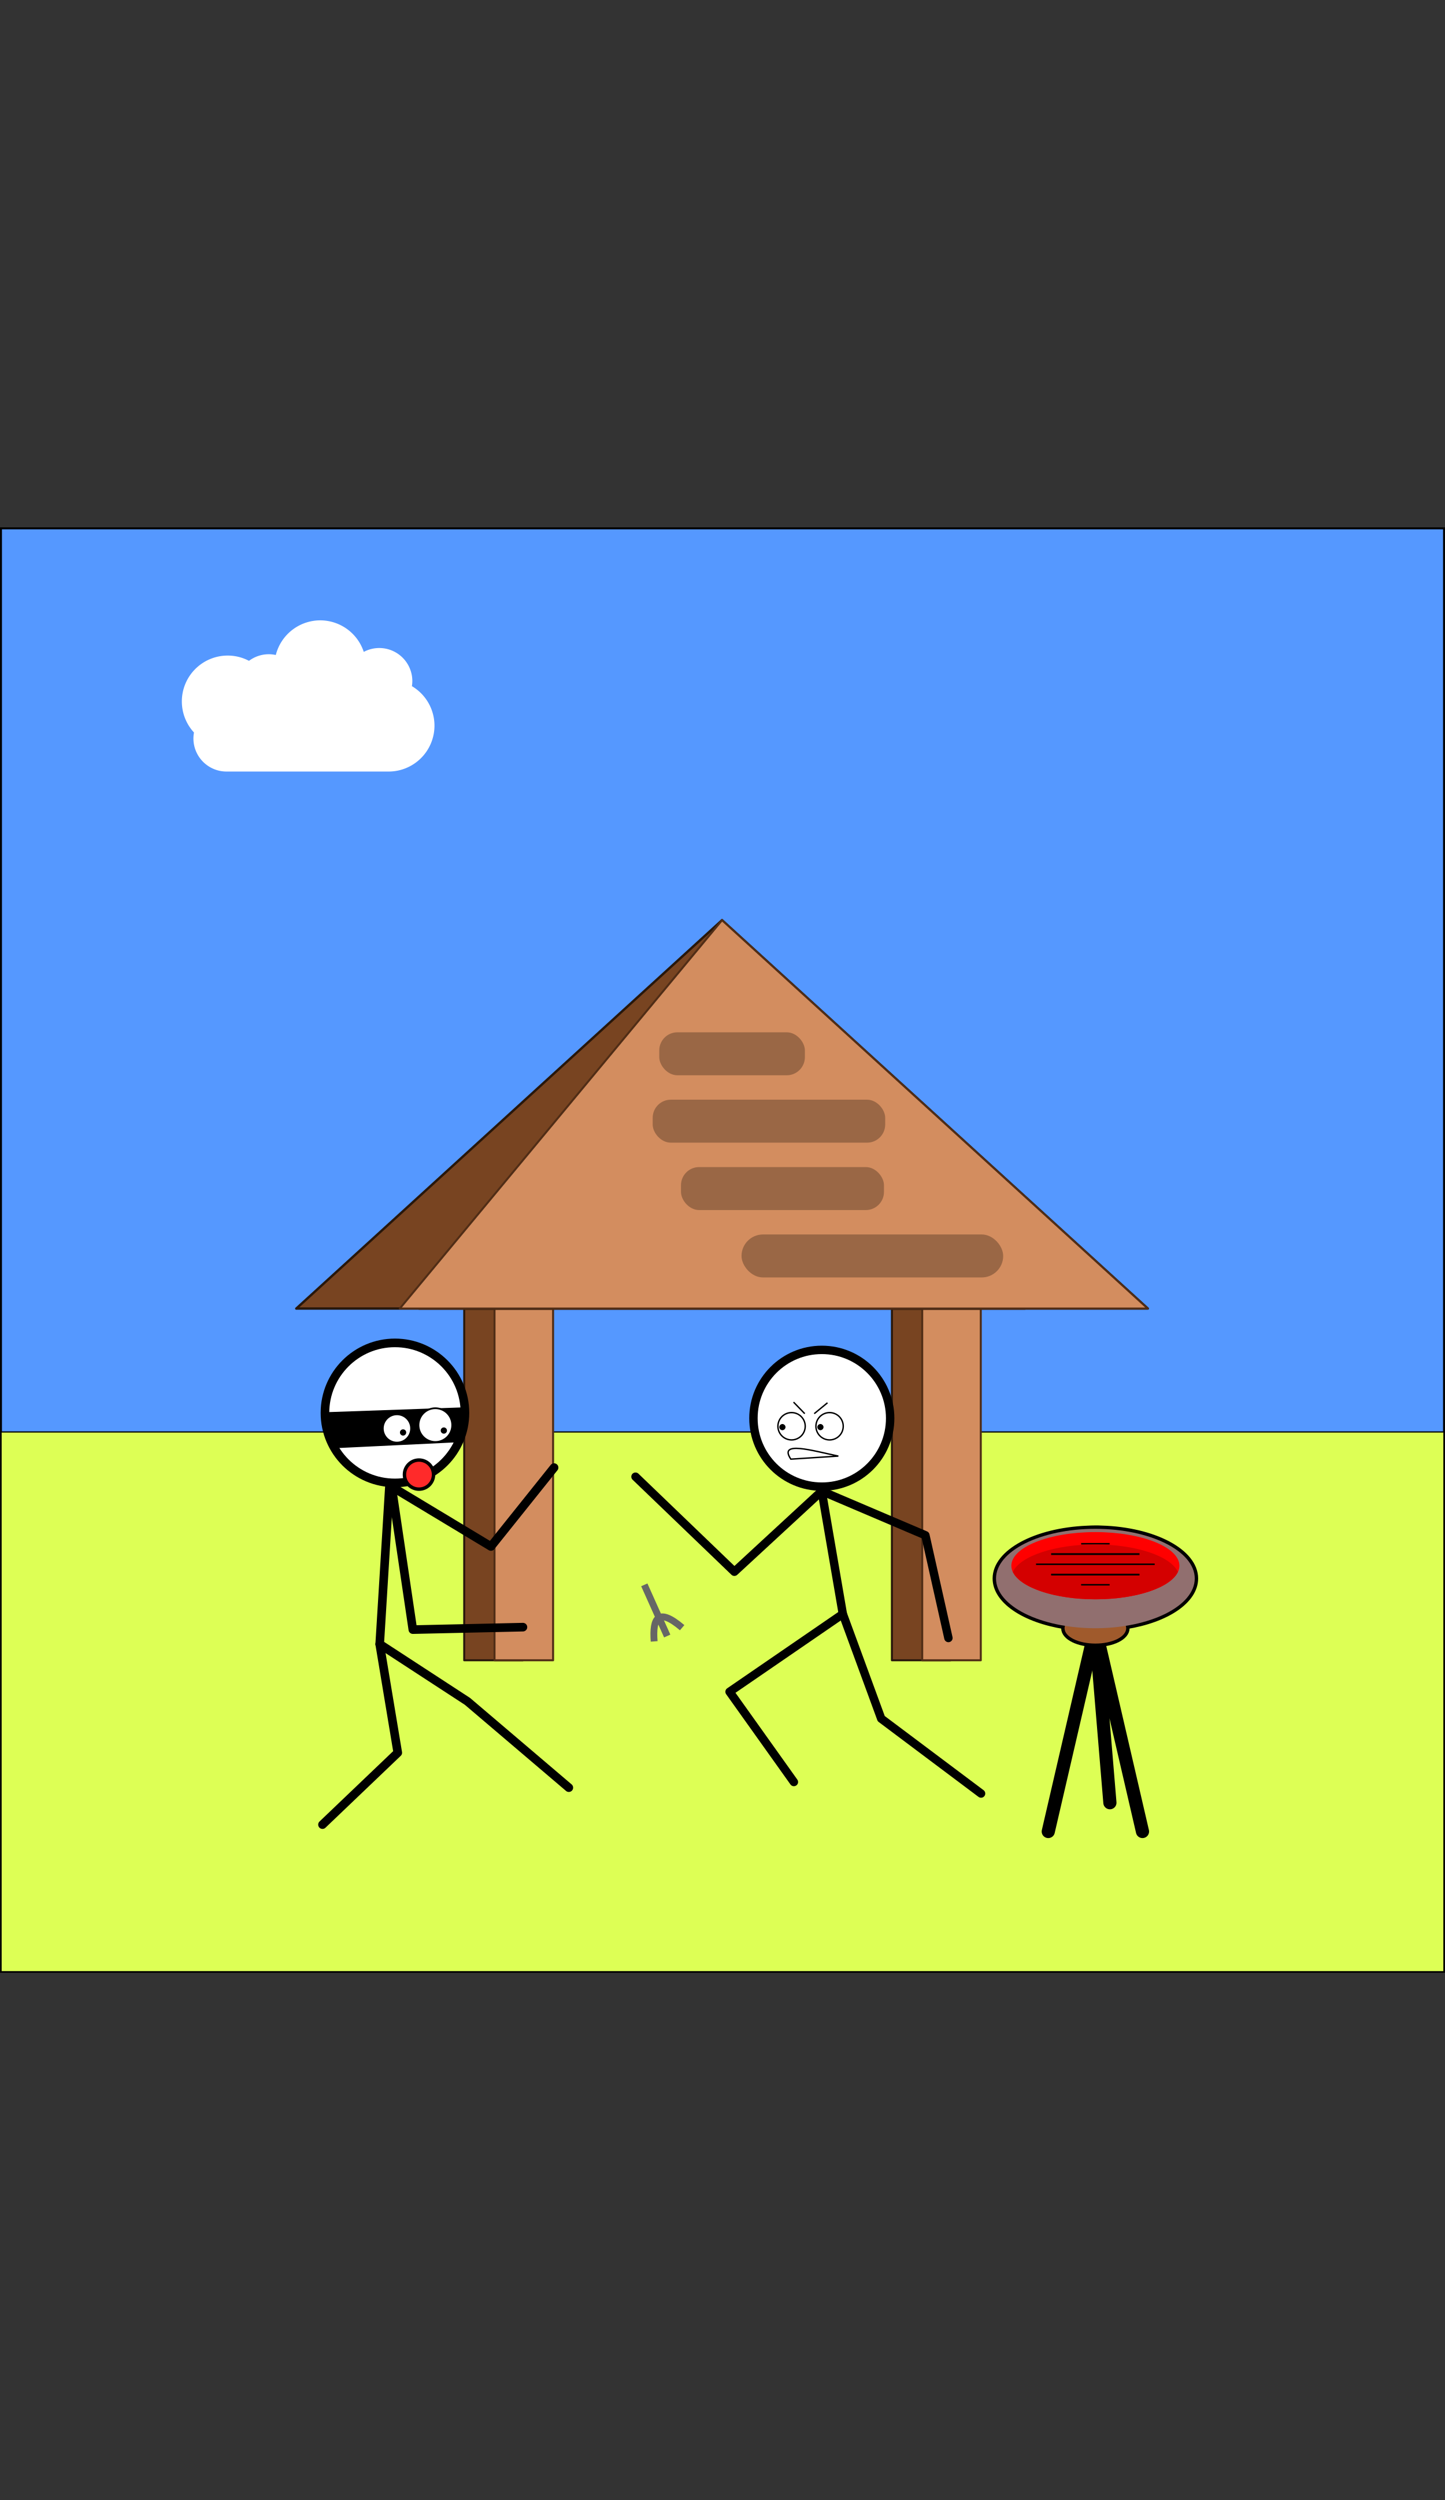 <?xml version="1.0" encoding="UTF-8" standalone="no"?>
<!-- Created with Inkscape (http://www.inkscape.org/) -->

<svg
   xmlns:dc="http://purl.org/dc/elements/1.1/"
   xmlns:cc="http://creativecommons.org/ns#"
   xmlns:rdf="http://www.w3.org/1999/02/22-rdf-syntax-ns#"
   xmlns:svg="http://www.w3.org/2000/svg"
   xmlns="http://www.w3.org/2000/svg"
   xmlns:sodipodi="http://sodipodi.sourceforge.net/DTD/sodipodi-0.dtd"
   xmlns:inkscape="http://www.inkscape.org/namespaces/inkscape"
   width="740"
   height="1280"
   version="1.1"
   viewBox="0 0 740 1280"
   xml:space="preserve"
   id="svg18"
   sodipodi:docname="level12lose.svg"
   inkscape:version="0.92.5 (2060ec1f9f, 2020-04-08)"><rect x="0" y="0" width="740" height="1280" fill="#333333" stroke="none"/><defs
     id="defs22" /><sodipodi:namedview
     pagecolor="#ffffff"
     bordercolor="#666666"
     borderopacity="1"
     objecttolerance="10"
     gridtolerance="10"
     guidetolerance="10"
     inkscape:pageopacity="0"
     inkscape:pageshadow="2"
     inkscape:window-width="1920"
     inkscape:window-height="986"
     id="namedview20"
     showgrid="false"
     inkscape:zoom="1.4142136"
     inkscape:cx="401.78547"
     inkscape:cy="464.12457"
     inkscape:window-x="1909"
     inkscape:window-y="49"
     inkscape:window-maximized="1"
     inkscape:current-layer="svg18"
     inkscape:snap-bbox="true"
     inkscape:bbox-paths="true"
     inkscape:snap-bbox-edge-midpoints="true"
     inkscape:bbox-nodes="true"
     inkscape:snap-bbox-midpoints="true"
     inkscape:object-paths="true"
     inkscape:snap-intersection-paths="true"
     inkscape:snap-smooth-nodes="true"
     inkscape:snap-midpoints="true"
     inkscape:snap-object-midpoints="true"
     inkscape:snap-center="true"
     inkscape:snap-text-baseline="true"
     inkscape:snap-page="true"
     inkscape:snap-global="false" /><rect
     style="opacity:1;vector-effect:none;fill:#5598ff;fill-opacity:1;stroke:#000000;stroke-width:1;stroke-linecap:round;stroke-linejoin:miter;stroke-miterlimit:4;stroke-dasharray:none;stroke-dashoffset:0;stroke-opacity:1;paint-order:normal"
     id="rect821"
     width="739"
     height="739"
     x="0.5"
     y="270.5" /><rect
     y="733.102"
     x="0.547"
     height="276.351"
     width="738.907"
     id="rect848"
     style="opacity:1;vector-effect:none;fill:#ddff55;fill-opacity:1;stroke:#000000;stroke-width:0.611;stroke-linecap:round;stroke-linejoin:miter;stroke-miterlimit:4;stroke-dasharray:none;stroke-dashoffset:0;stroke-opacity:1;paint-order:normal" /><rect
     ry="0"
     y="670.029"
     x="237.728"
     height="179.971"
     width="30"
     id="rect854"
     style="opacity:1;vector-effect:none;fill:#784421;fill-opacity:1;stroke:#28170b;stroke-width:1.029;stroke-linecap:butt;stroke-linejoin:round;stroke-miterlimit:4;stroke-dasharray:none;stroke-dashoffset:0;stroke-opacity:1;paint-order:markers fill stroke" /><rect
     style="opacity:1;vector-effect:none;fill:#784421;fill-opacity:1;stroke:#28170b;stroke-width:1.029;stroke-linecap:butt;stroke-linejoin:round;stroke-miterlimit:4;stroke-dasharray:none;stroke-dashoffset:0;stroke-opacity:1;paint-order:markers fill stroke"
     id="rect856"
     width="30"
     height="179.971"
     x="456.757"
     y="670.029"
     ry="0" /><rect
     style="opacity:1;vector-effect:none;fill:#d38d5f;fill-opacity:1;stroke:#502d16;stroke-width:1.029;stroke-linecap:butt;stroke-linejoin:round;stroke-miterlimit:4;stroke-dasharray:none;stroke-dashoffset:0;stroke-opacity:1;paint-order:markers fill stroke"
     id="rect850"
     width="30"
     height="179.971"
     x="253.243"
     y="670.029"
     ry="0" /><rect
     ry="0"
     y="670.029"
     x="472.272"
     height="179.971"
     width="30"
     id="rect852"
     style="opacity:1;vector-effect:none;fill:#d38d5f;fill-opacity:1;stroke:#502d16;stroke-width:1.029;stroke-linecap:butt;stroke-linejoin:round;stroke-miterlimit:4;stroke-dasharray:none;stroke-dashoffset:0;stroke-opacity:1;paint-order:markers fill stroke;font-variant-east_asian:normal" /><path
     style="fill:#d38d5f;stroke:#502d16;stroke-width:1.029;stroke-linecap:butt;stroke-linejoin:round;stroke-opacity:1;font-variant-east_asian:normal;opacity:1;vector-effect:none;fill-opacity:1;stroke-miterlimit:4;stroke-dasharray:none;stroke-dashoffset:0;paint-order:markers fill stroke"
     d="M 214.627,670.029 H 524.899 L 369.763,471 Z"
     id="path864"
     inkscape:connector-curvature="0"
     sodipodi:nodetypes="cccc" /><path
     sodipodi:nodetypes="cccc"
     inkscape:connector-curvature="0"
     id="path888"
     d="M 151.722,669.934 H 587.803 L 369.763,471.095 Z"
     style="opacity:1;vector-effect:none;fill:#784421;fill-opacity:1;stroke:#28170b;stroke-width:1.219;stroke-linecap:butt;stroke-linejoin:round;stroke-miterlimit:4;stroke-dasharray:none;stroke-dashoffset:0;stroke-opacity:1;paint-order:markers fill stroke" /><path
     style="opacity:1;vector-effect:none;fill:#d38d5f;fill-opacity:1;stroke:#502d16;stroke-width:1.029;stroke-linecap:butt;stroke-linejoin:round;stroke-miterlimit:4;stroke-dasharray:none;stroke-dashoffset:0;stroke-opacity:1;paint-order:markers fill stroke;font-variant-east_asian:normal"
     d="M 204.722,669.934 H 587.803 L 369.763,471.095 Z"
     id="path908"
     inkscape:connector-curvature="0"
     sodipodi:nodetypes="cccc" /><path
     style="opacity:1;vector-effect:none;fill:#ffffff;fill-opacity:1;stroke:none;stroke-width:1.029;stroke-linecap:butt;stroke-linejoin:round;stroke-miterlimit:4;stroke-dasharray:none;stroke-dashoffset:0;stroke-opacity:1;paint-order:markers fill stroke"
     d="m 163.998,317.594 a 23.5,23.5 0 0 0 -22.754,17.744 16.947,16.947 0 0 0 -3.598,-0.396 16.947,16.947 0 0 0 -10.129,3.381 23.5,23.5 0 0 0 -10.896,-2.697 23.5,23.5 0 0 0 -23.5,23.5 23.5,23.5 0 0 0 6.221,15.891 16.947,16.947 0 0 0 -0.289,3.037 A 16.947,16.947 0 0 0 116,395 h 83 a 23.5,23.5 0 0 0 23.5,-23.5 23.5,23.5 0 0 0 -11.559,-20.209 16.947,16.947 0 0 0 0.221,-2.584 16.947,16.947 0 0 0 -16.947,-16.947 16.947,16.947 0 0 0 -7.928,1.982 23.5,23.5 0 0 0 -22.289,-16.148 z"
     id="rect924"
     inkscape:connector-curvature="0" /><rect
     style="opacity:1;vector-effect:none;fill:#000000;fill-opacity:0.272;stroke:none;stroke-width:1.029;stroke-linecap:butt;stroke-linejoin:round;stroke-miterlimit:4;stroke-dasharray:none;stroke-dashoffset:0;stroke-opacity:1;paint-order:markers fill stroke"
     id="rect939"
     width="134"
     height="22"
     x="379.743"
     y="632"
     ry="11"
     rx="11" /><rect
     ry="9.281"
     y="597.5"
     x="348.743"
     height="22"
     width="103.948"
     id="rect941"
     style="opacity:1;vector-effect:none;fill:#000000;fill-opacity:0.272;stroke:none;stroke-width:1.029;stroke-linecap:butt;stroke-linejoin:round;stroke-miterlimit:4;stroke-dasharray:none;stroke-dashoffset:0;stroke-opacity:1;paint-order:markers fill stroke"
     rx="9.281" /><rect
     style="opacity:1;vector-effect:none;fill:#000000;fill-opacity:0.272;stroke:none;stroke-width:1.029;stroke-linecap:butt;stroke-linejoin:round;stroke-miterlimit:4;stroke-dasharray:none;stroke-dashoffset:0;stroke-opacity:1;paint-order:markers fill stroke"
     id="rect943"
     width="119.073"
     height="22"
     x="334.247"
     y="563"
     ry="9.281"
     rx="9.281" /><rect
     style="opacity:1;vector-effect:none;fill:#000000;fill-opacity:0.272;stroke:none;stroke-width:1.029;stroke-linecap:butt;stroke-linejoin:round;stroke-miterlimit:4;stroke-dasharray:none;stroke-dashoffset:0;stroke-opacity:1;paint-order:markers fill stroke"
     id="rect945"
     width="74.573"
     height="22"
     x="337.618"
     y="528.5"
     ry="9.281"
     rx="9.281" /><g
     style="display:inline"
     id="g1402"
     transform="matrix(-0.869,0,0,0.869,957.562,271.557)"><path
       inkscape:connector-curvature="0"
       style="fill:none;stroke:#000000;stroke-width:7.76px;stroke-linecap:round;stroke-linejoin:round;stroke-miterlimit:4;stroke-dasharray:none;stroke-opacity:1"
       d="M 428.636,766.517 456.396,646.758 447.836,749.557"
       id="path1279" /><path
       inkscape:connector-curvature="0"
       style="fill:none;stroke:#000000;stroke-width:7.76px;stroke-linecap:round;stroke-linejoin:round;stroke-miterlimit:4;stroke-dasharray:none;stroke-opacity:1"
       d="m 456.396,646.758 27.76,119.759"
       id="path1281" /><path
       inkscape:connector-curvature="0"
       style="fill:#000000;fill-opacity:1;fill-rule:nonzero;stroke:#000000;stroke-width:4px;stroke-linecap:round;stroke-linejoin:round;stroke-miterlimit:4;stroke-dasharray:none;stroke-opacity:1"
       d="m 456.396,588.199 c -1.2,0 -2.32,0 -3.52,0.08 v 0 c -30.88,0.88 -55.04,13.68 -55.04,29.2 0,12.72 16.48,24 40.64,27.84 -0.08,0.48 -0.24,0.96 -0.24,1.44 0,5.04 8.16,9.04 18.16,9.04 10,0 18.16,-4 18.16,-9.04 0,-0.48 -0.08,-0.96 -0.24,-1.44 24.16,-3.84 40.64,-15.12 40.64,-27.84 0,-15.2 -23.28,-27.84 -53.6,-29.12 v 0 c -1.68,-0.08 -3.28,-0.16 -4.96,-0.16 z"
       id="path1283" /><path
       inkscape:connector-curvature="0"
       style="fill:#a05a2c;fill-opacity:1;fill-rule:nonzero;stroke:none"
       d="m 474.556,646.758 c 0,5.04 -8.16,9.04 -18.16,9.04 -10,0 -18.16,-4 -18.16,-9.04 0,-5.04 8.16,-9.04 18.16,-9.04 10,0 18.16,4 18.16,9.04 z"
       id="path1285" /><path
       inkscape:connector-curvature="0"
       style="fill:#916f6f;fill-opacity:1;fill-rule:nonzero;stroke:none"
       d="m 514.956,617.478 c 0,16.16 -26.24,29.28 -58.56,29.28 -32.32,0 -58.56,-13.12 -58.56,-29.28 0,-16.16 26.24,-29.28 58.56,-29.28 32.32,0 58.56,13.12 58.56,29.28 z"
       id="path1287" /><path
       inkscape:connector-curvature="0"
       style="fill:#ff0000;fill-opacity:1;fill-rule:nonzero;stroke:none"
       d="m 505.916,609.958 c 0,10.88 -22.16,19.76 -49.52,19.76 -27.36,0 -49.52,-8.88 -49.52,-19.76 0,-10.96 22.16,-19.84 49.52,-19.84 27.36,0 49.52,8.88 49.52,19.84 z"
       id="path1289" /><path
       inkscape:connector-curvature="0"
       style="fill:none;stroke:#000000;stroke-width:0.88px;stroke-linecap:butt;stroke-linejoin:miter;stroke-miterlimit:4;stroke-dasharray:none;stroke-opacity:1"
       d="m 447.996,596.999 h 16.8"
       id="path1291" /><path
       inkscape:connector-curvature="0"
       style="fill:#d40000;fill-opacity:1;fill-rule:nonzero;stroke:none"
       d="m 456.396,597.399 c -23.84,0 -44.24,6.8 -48.64,16.16 4.4,9.36 24.8,16.16 48.64,16.16 23.84,0 44.24,-6.8 48.64,-16.16 -4.4,-9.36 -24.8,-16.16 -48.64,-16.16 z"
       id="path1293" /><path
       inkscape:connector-curvature="0"
       style="fill:none;stroke:#000000;stroke-width:0.88px;stroke-linecap:butt;stroke-linejoin:miter;stroke-miterlimit:4;stroke-dasharray:none;stroke-opacity:1"
       d="m 421.436,609.078 h 69.919"
       id="path1295" /><path
       inkscape:connector-curvature="0"
       style="fill:none;stroke:#000000;stroke-width:1.04px;stroke-linecap:butt;stroke-linejoin:miter;stroke-miterlimit:4;stroke-dasharray:none;stroke-opacity:1"
       d="m 430.396,603.078 h 52.08"
       id="path1297" /><path
       inkscape:connector-curvature="0"
       style="fill:none;stroke:#000000;stroke-width:0.88px;stroke-linecap:butt;stroke-linejoin:miter;stroke-miterlimit:4;stroke-dasharray:none;stroke-opacity:1"
       d="m 447.996,621.158 h 16.8"
       id="path1299" /><path
       inkscape:connector-curvature="0"
       style="fill:none;stroke:#000000;stroke-width:1.04px;stroke-linecap:butt;stroke-linejoin:miter;stroke-miterlimit:4;stroke-dasharray:none;stroke-opacity:1"
       d="m 430.396,615.158 h 52.08"
       id="path1301" /></g><g
     id="g1032"
     transform="matrix(0.926,0,0,0.926,-489.668,50.042)"><circle
       r="37.805"
       cy="730.082"
       cx="983.286"
       id="circle5587"
       style="fill:#ffffff;fill-opacity:1;stroke:#000000;stroke-width:4.648;stroke-linecap:round;stroke-linejoin:round;stroke-miterlimit:4;stroke-dasharray:none;stroke-dashoffset:0;stroke-opacity:1;paint-order:markers fill stroke" /><g
       transform="matrix(0.15,0.76,-0.76,0.15,1452.951,164.625)"
       id="g5603"><circle
         transform="rotate(-32.997)"
         r="7.511"
         cy="962.853"
         cx="90.152"
         id="circle5589"
         style="fill:#ffffff;fill-opacity:1;stroke:#000000;stroke-width:1;stroke-linecap:round;stroke-linejoin:round;stroke-miterlimit:4;stroke-dasharray:none;stroke-dashoffset:0;stroke-opacity:1;paint-order:markers fill stroke" /><circle
         r="2.181"
         cy="760.336"
         cx="596.047"
         id="circle5591"
         style="fill:#000000;fill-opacity:1;stroke:none;stroke-width:1;stroke-linecap:round;stroke-linejoin:round;stroke-miterlimit:4;stroke-dasharray:none;stroke-dashoffset:0;stroke-opacity:1;paint-order:markers fill stroke" /><circle
         r="2.181"
         cy="760.336"
         cx="596.047"
         id="circle5593"
         style="fill:#000000;fill-opacity:1;stroke:none;stroke-width:1;stroke-linecap:round;stroke-linejoin:round;stroke-miterlimit:4;stroke-dasharray:none;stroke-dashoffset:0;stroke-opacity:1;paint-order:markers fill stroke" /><circle
         r="2.181"
         cy="760.336"
         cx="596.047"
         id="circle5595"
         style="fill:#000000;fill-opacity:1;stroke:none;stroke-width:1;stroke-linecap:round;stroke-linejoin:round;stroke-miterlimit:4;stroke-dasharray:none;stroke-dashoffset:0;stroke-opacity:1;paint-order:markers fill stroke" /></g><g
       transform="matrix(0.15,0.76,-0.76,0.15,1475.097,164.625)"
       id="g5613"><circle
         transform="rotate(-32.997)"
         r="7.511"
         cy="962.853"
         cx="90.152"
         id="circle5605"
         style="fill:#ffffff;fill-opacity:1;stroke:#000000;stroke-width:1;stroke-linecap:round;stroke-linejoin:round;stroke-miterlimit:4;stroke-dasharray:none;stroke-dashoffset:0;stroke-opacity:1;paint-order:markers fill stroke" /><circle
         r="2.181"
         cy="760.336"
         cx="596.047"
         id="circle5607"
         style="fill:#000000;fill-opacity:1;stroke:none;stroke-width:1;stroke-linecap:round;stroke-linejoin:round;stroke-miterlimit:4;stroke-dasharray:none;stroke-dashoffset:0;stroke-opacity:1;paint-order:markers fill stroke" /><circle
         r="2.181"
         cy="760.336"
         cx="596.047"
         id="circle5609"
         style="fill:#000000;fill-opacity:1;stroke:none;stroke-width:1;stroke-linecap:round;stroke-linejoin:round;stroke-miterlimit:4;stroke-dasharray:none;stroke-dashoffset:0;stroke-opacity:1;paint-order:markers fill stroke" /><circle
         r="2.181"
         cy="760.336"
         cx="596.047"
         id="circle5611"
         style="fill:#000000;fill-opacity:1;stroke:none;stroke-width:1;stroke-linecap:round;stroke-linejoin:round;stroke-miterlimit:4;stroke-dasharray:none;stroke-dashoffset:0;stroke-opacity:1;paint-order:markers fill stroke" /></g><path
       id="path5615"
       d="m 967.659,721.154 6.193,6.381"
       style="fill:none;stroke:#000000;stroke-width:0.775px;stroke-linecap:butt;stroke-linejoin:miter;stroke-opacity:1"
       inkscape:connector-curvature="0" /><path
       id="path5617"
       d="m 979.107,727.535 7.319,-6.006"
       style="fill:none;stroke:#000000;stroke-width:0.775px;stroke-linecap:butt;stroke-linejoin:miter;stroke-opacity:1"
       inkscape:connector-curvature="0" /><path
       sodipodi:nodetypes="ccc"
       id="path5619"
       d="m 966.157,752.683 c -6.954,-10.34 11.723,-4.731 26.274,-1.689 z"
       style="fill:none;stroke:#000000;stroke-width:0.775px;stroke-linecap:butt;stroke-linejoin:miter;stroke-opacity:1"
       inkscape:connector-curvature="0" /><path
       id="path5621"
       d="m 983.238,770.347 11.678,67.946 21.233,57.86 55.206,41.404"
       style="fill:none;fill-opacity:1;stroke:#000000;stroke-width:4.648;stroke-linecap:round;stroke-linejoin:round;stroke-miterlimit:4;stroke-dasharray:none;stroke-dashoffset:0;stroke-opacity:1;paint-order:markers fill stroke"
       inkscape:connector-curvature="0" /><path
       id="path5633"
       d="m 994.916,838.292 -62.637,42.997 35.565,49.898"
       style="fill:none;fill-opacity:1;stroke:#000000;stroke-width:4.648;stroke-linecap:round;stroke-linejoin:round;stroke-miterlimit:4;stroke-dasharray:none;stroke-dashoffset:0;stroke-opacity:1;paint-order:markers fill stroke"
       inkscape:connector-curvature="0" /><path
       id="path5635"
       d="m 880.258,762.385 54.675,52.552 48.305,-44.589 57.329,24.418 12.74,56.798"
       style="fill:none;fill-opacity:1;stroke:#000000;stroke-width:4.648;stroke-linecap:round;stroke-linejoin:round;stroke-miterlimit:4;stroke-dasharray:none;stroke-dashoffset:0;stroke-opacity:1;paint-order:markers fill stroke"
       inkscape:connector-curvature="0" /><circle
       style="fill:#ffffff;fill-opacity:1;stroke:#000000;stroke-width:0.775;stroke-linecap:round;stroke-linejoin:round;stroke-miterlimit:4;stroke-dasharray:none;stroke-dashoffset:0;stroke-opacity:1;paint-order:markers fill stroke"
       id="circle1043-5-6"
       cx="475.961"
       cy="-1135.021"
       transform="rotate(103.889)"
       r="7.554" /><circle
       transform="rotate(136.886)"
       style="fill:#000000;fill-opacity:1;stroke:none;stroke-width:0.775;stroke-linecap:round;stroke-linejoin:round;stroke-miterlimit:4;stroke-dasharray:none;stroke-dashoffset:0;stroke-opacity:1;paint-order:markers fill stroke"
       id="circle1045-9-2"
       cx="-214.913"
       cy="-1208.032"
       r="1.689" /><circle
       r="7.554"
       transform="rotate(103.889)"
       cy="-1114.616"
       cx="481.007"
       id="circle4841"
       style="fill:#ffffff;fill-opacity:1;stroke:#000000;stroke-width:0.775;stroke-linecap:round;stroke-linejoin:round;stroke-miterlimit:4;stroke-dasharray:none;stroke-dashoffset:0;stroke-opacity:1;paint-order:markers fill stroke" /><circle
       transform="rotate(136.886)"
       r="1.689"
       cy="-1193.666"
       cx="-199.568"
       id="circle4843"
       style="fill:#000000;fill-opacity:1;stroke:none;stroke-width:0.775;stroke-linecap:round;stroke-linejoin:round;stroke-miterlimit:4;stroke-dasharray:none;stroke-dashoffset:0;stroke-opacity:1;paint-order:markers fill stroke" /><path
       inkscape:connector-curvature="0"
       id="path1006-1"
       d="m 885.121,822.177 12.676,28.297"
       style="display:inline;fill:none;stroke:#666666;stroke-width:3.781;stroke-linecap:butt;stroke-linejoin:miter;stroke-miterlimit:4;stroke-dasharray:none;stroke-opacity:1" /><path
       sodipodi:nodetypes="cc"
       inkscape:connector-curvature="0"
       id="path1008-8"
       d="m 890.569,853.452 c -0.97,-12.93 2.148,-18.922 15.48,-7.582"
       style="display:inline;opacity:1;vector-effect:none;fill:none;fill-opacity:1;stroke:#666666;stroke-width:3.781;stroke-linecap:butt;stroke-linejoin:miter;stroke-miterlimit:4;stroke-dasharray:none;stroke-dashoffset:0;stroke-opacity:1" /></g><g
     transform="matrix(-0.78,0,0,0.78,-194.048,-82.43)"
     style="display:inline"
     id="g1648"><circle
       transform="scale(-1,1)"
       style="display:inline;fill:#ffffff;fill-opacity:1;stroke:#000000;stroke-width:5.65;stroke-linecap:round;stroke-linejoin:round;stroke-miterlimit:4;stroke-dasharray:none;stroke-dashoffset:0;stroke-opacity:1;paint-order:markers fill stroke"
       id="circle906-4-1-0-3"
       cx="508.086"
       cy="1033.055"
       r="45.956" /><path
       style="fill:#000000;stroke:#000000;stroke-width:0.942px;stroke-linecap:butt;stroke-linejoin:miter;stroke-opacity:1"
       d="m -461.836,1033.1 -91.629,-3.226 -0.645,9.034 3.872,12.906 80.337,3.872 c 0,0 5.807,-6.291 5.807,-8.227 0,-1.936 2.258,-14.357 2.258,-14.357 z"
       id="path13849-7-5-7"
       sodipodi:nodetypes="cccccsc"
       inkscape:connector-curvature="0" /><path
       style="fill:none;stroke:#000000;stroke-width:5.65;stroke-linecap:round;stroke-linejoin:round;stroke-dasharray:none;stroke-opacity:1;paint-order:markers fill stroke"
       d="m -504.479,1080.921 6.408,103.906 -57.609,37.562 -66.565,56.645"
       id="path13052-4-0-9"
       inkscape:connector-curvature="0"
       sodipodi:nodetypes="cccc" /><path
       style="fill:none;stroke:#000000;stroke-width:5.65;stroke-linecap:round;stroke-linejoin:round;stroke-dasharray:none;stroke-opacity:1;paint-order:markers fill stroke"
       d="m -498.072,1184.826 -11.864,71.262 49.426,47.2"
       id="path13054-4-4-0"
       inkscape:connector-curvature="0"
       sodipodi:nodetypes="ccc" /><path
       style="opacity:1;fill:none;fill-opacity:1;stroke:#000000;stroke-width:5.65;stroke-linecap:round;stroke-linejoin:round;stroke-miterlimit:4;stroke-dasharray:none;stroke-dashoffset:0;stroke-opacity:1;paint-order:markers fill stroke"
       d="m -505.925,1081.467 -65.185,39.27 -41.447,-51.787"
       id="path13851-1-5-9"
       inkscape:connector-curvature="0"
       sodipodi:nodetypes="ccc" /><circle
       style="fill:#ffffff;fill-opacity:1;stroke:#000000;stroke-width:1.136;stroke-linecap:round;stroke-linejoin:round;stroke-miterlimit:4;stroke-dasharray:none;stroke-dashoffset:0;stroke-opacity:1;paint-order:markers fill stroke"
       id="circle1043-52-8-0-1"
       cx="-1159.225"
       cy="-159.69"
       transform="matrix(0.574,-0.819,-0.819,-0.574,0,0)"
       r="11.08" /><circle
       transform="matrix(0.035,-0.999,-0.999,-0.035,0,0)"
       style="fill:#000000;fill-opacity:1;stroke:none;stroke-width:0.942;stroke-linecap:round;stroke-linejoin:round;stroke-miterlimit:4;stroke-dasharray:none;stroke-dashoffset:0;stroke-opacity:1;paint-order:markers fill stroke"
       id="circle1045-0-9-6-5"
       cx="-1063.324"
       cy="503.472"
       r="2.053" /><circle
       r="9.183"
       transform="matrix(0.574,-0.819,-0.819,-0.574,0,0)"
       cy="-181.594"
       cx="-1146.561"
       id="circle1532-3-9-7"
       style="fill:#ffffff;fill-opacity:1;stroke:#000000;stroke-width:0.942;stroke-linecap:round;stroke-linejoin:round;stroke-miterlimit:4;stroke-dasharray:none;stroke-dashoffset:0;stroke-opacity:1;paint-order:markers fill stroke" /><circle
       transform="matrix(0.035,-0.999,-0.999,-0.035,0,0)"
       r="2.053"
       cy="476.668"
       cx="-1063.638"
       id="circle1534-7-9-7"
       style="fill:#000000;fill-opacity:1;stroke:none;stroke-width:0.942;stroke-linecap:round;stroke-linejoin:round;stroke-miterlimit:4;stroke-dasharray:none;stroke-dashoffset:0;stroke-opacity:1;paint-order:markers fill stroke" /><circle
       transform="scale(-1,1)"
       r="9.549"
       cy="1073.548"
       cx="523.87"
       id="path915-0-9"
       style="opacity:1;vector-effect:none;fill:#ff2a2a;fill-opacity:1;stroke:#000000;stroke-width:2.247;stroke-linecap:round;stroke-linejoin:round;stroke-miterlimit:4;stroke-dasharray:none;stroke-dashoffset:0;stroke-opacity:1;paint-order:markers stroke fill" /><path
       sodipodi:nodetypes="ccc"
       inkscape:connector-curvature="0"
       id="path883-8-7"
       d="m -592.111,1173.678 72.285,1.616 13.901,-93.827"
       style="opacity:1;fill:none;fill-opacity:1;stroke:#000000;stroke-width:5.65;stroke-linecap:round;stroke-linejoin:round;stroke-miterlimit:4;stroke-dasharray:none;stroke-dashoffset:0;stroke-opacity:1;paint-order:markers fill stroke" /></g></svg>